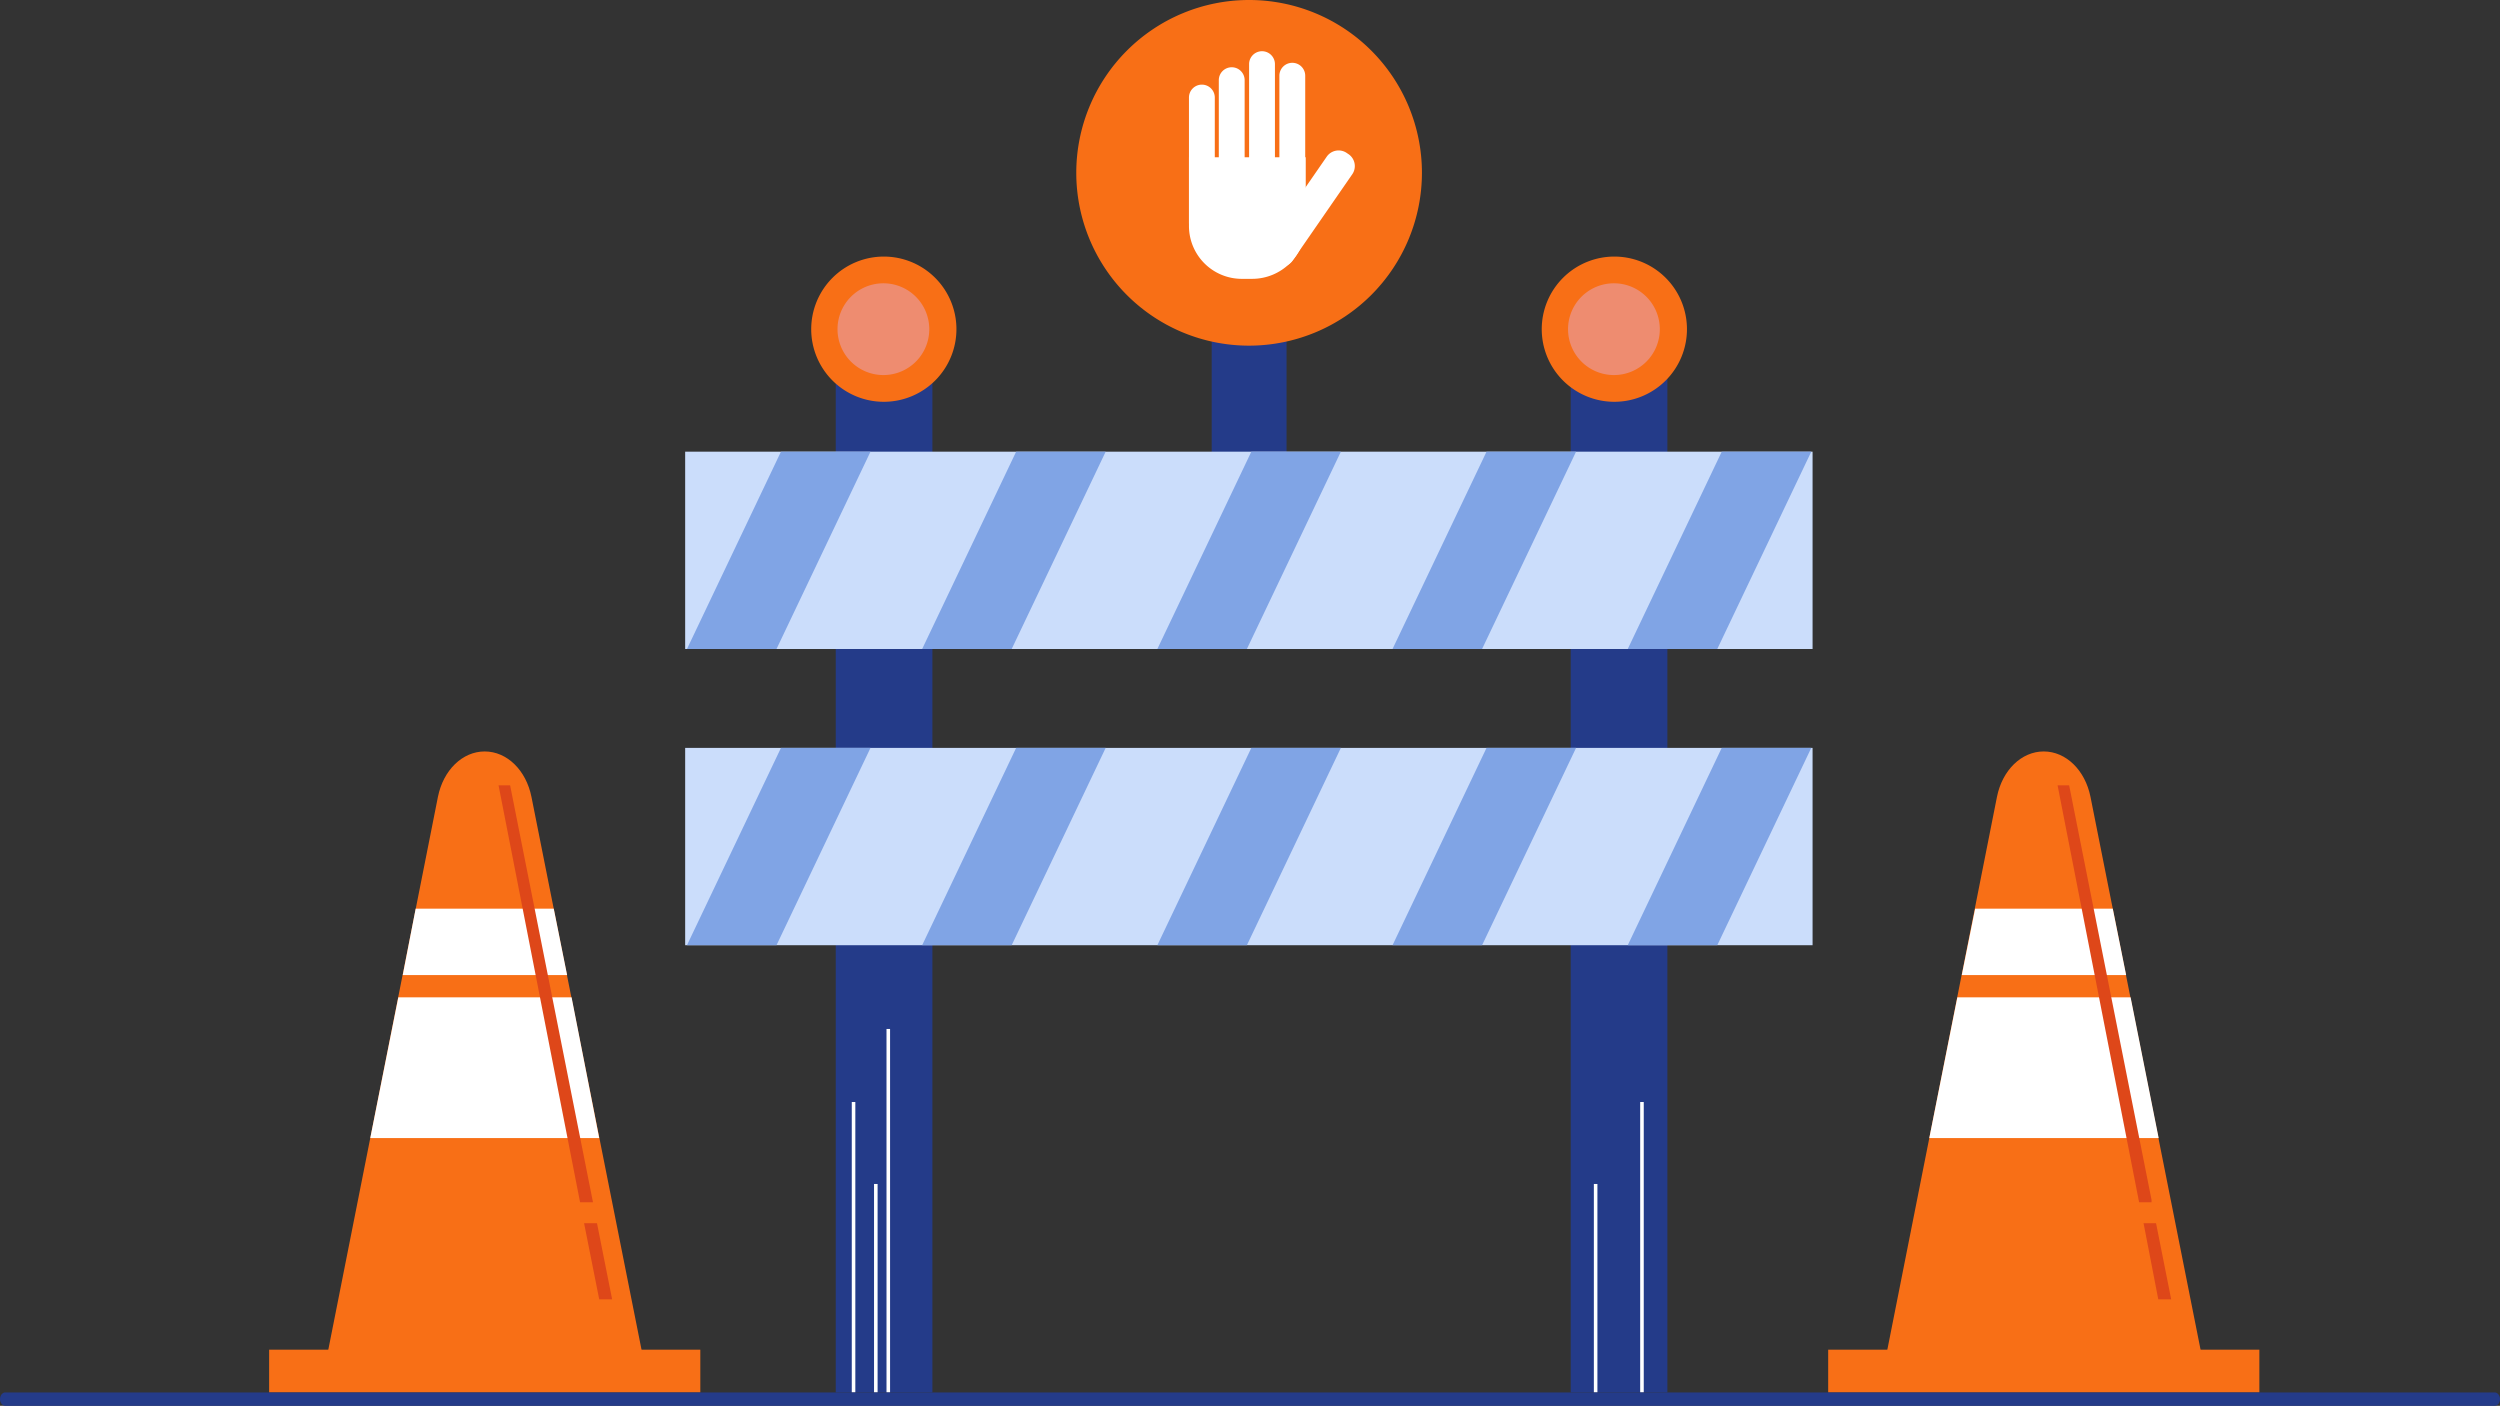 <svg xmlns="http://www.w3.org/2000/svg" xmlns:xlink="http://www.w3.org/1999/xlink" width="360.012" height="202.443" viewBox="0 0 360.012 202.443"><rect x="0" y="0" width="360.012" height="202.443" fill="#333333" stroke="none"/><defs><clipPath id="a"><rect width="13.535" height="60.04"/></clipPath><clipPath id="b"><rect width="4.041" height="10.969"/></clipPath></defs><g transform="translate(-21000.198 -580.621)"><path d="M736.3,702.82h47.4l-17-85.377c-.77-3.849-3.528-6.543-6.735-6.543s-5.966,2.694-6.735,6.543Z" transform="translate(20534.539 77.934)" fill="#f86f16"/><rect width="62.093" height="6.158" transform="translate(21263.465 774.981)" fill="#f86f16"/><path d="M756.724,646.2h19.821l1.924,9.558H754.8Z" transform="translate(20527.904 65.277)" fill="#fff"/><path d="M780.535,686.37H747.5l4.041-20.27h24.952Z" transform="translate(20530.523 58.142)" fill="#fff"/><g transform="translate(21296.498 693.709)"><g transform="translate(0)" clip-path="url(#a)"><path d="M776.3,618.5h1.668L789.9,678.54h-1.86Z" transform="translate(-776.3 -618.5)" fill="#de4719"/></g></g><g transform="translate(21308.879 756.764)"><g transform="translate(0 0)" clip-path="url(#b)"><path d="M797.4,716.8l2.181,10.969h-1.86L795.6,716.8Z" transform="translate(-795.6 -716.8)" fill="#de4719"/></g></g><path d="M386.3,702.82h47.4l-17-85.377c-.77-3.849-3.528-6.543-6.735-6.543s-5.966,2.694-6.735,6.543Z" transform="translate(20660.031 77.934)" fill="#f86f16"/><rect width="62.093" height="6.158" transform="translate(21038.955 774.981)" fill="#f86f16"/><path d="M406.66,646.2h19.885l1.924,9.558H404.8Z" transform="translate(20653.396 65.277)" fill="#fff"/><path d="M430.471,686.37H397.5l4.041-20.27h24.953Z" transform="translate(20656.016 58.142)" fill="#fff"/><g transform="translate(21071.99 693.709)"><g transform="translate(0)" clip-path="url(#a)"><path d="M426.3,618.5h1.668L439.9,678.54h-1.86Z" transform="translate(-426.3 -618.5)" fill="#de4719"/></g></g><g transform="translate(21084.307 756.764)"><g transform="translate(0 0)" clip-path="url(#b)"><path d="M447.36,716.8l2.181,10.969h-1.86L445.5,716.8Z" transform="translate(-445.5 -716.8)" fill="#de4719"/></g></g><rect width="13.92" height="153.115" transform="translate(21120.549 628.024)" fill="#243b89"/><path d="M517.411,510.256a10.456,10.456,0,1,0-10.456,10.456,10.458,10.458,0,0,0,10.456-10.456" transform="translate(20620.518 117.769)" fill="#f86f16"/><rect width="13.92" height="153.115" transform="translate(21226.389 628.024)" fill="#243b89"/><path d="M681.411,510.256a10.456,10.456,0,1,0-10.456,10.456,10.458,10.458,0,0,0,10.456-10.456" transform="translate(20561.717 117.769)" fill="#f86f16"/><rect width="10.776" height="38.231" transform="translate(21174.689 617.569)" fill="#243b89"/><rect width="162.352" height="28.416" transform="translate(21098.865 645.664)" fill="#cbddfb"/><path d="M481.493,572.016H468.6L482.135,543.6h12.893Z" transform="translate(20630.525 102.064)" fill="#80a4e5"/><path d="M534.293,572.016H521.4L534.935,543.6h12.893Z" transform="translate(20611.592 102.064)" fill="#80a4e5"/><path d="M587.093,572.016H574.2L587.734,543.6h12.893Z" transform="translate(20592.662 102.064)" fill="#80a4e5"/><path d="M639.893,572.016H627L640.535,543.6h12.893Z" transform="translate(20573.73 102.064)" fill="#80a4e5"/><path d="M692.693,572.016H679.8L693.335,543.6h12.893Z" transform="translate(20554.801 102.064)" fill="#80a4e5"/><rect width="162.352" height="28.416" transform="translate(21098.865 688.321)" fill="#cbddfb"/><path d="M481.493,638.516H468.6L482.135,610.1h12.893Z" transform="translate(20630.525 78.221)" fill="#80a4e5"/><path d="M534.293,638.516H521.4L534.935,610.1h12.893Z" transform="translate(20611.592 78.221)" fill="#80a4e5"/><path d="M587.093,638.516H574.2L587.734,610.1h12.893Z" transform="translate(20592.662 78.221)" fill="#80a4e5"/><path d="M639.893,638.516H627L640.535,610.1h12.893Z" transform="translate(20573.73 78.221)" fill="#80a4e5"/><path d="M692.693,638.516H679.8L693.335,610.1h12.893Z" transform="translate(20554.801 78.221)" fill="#80a4e5"/><path d="M605.777,467.088a24.888,24.888,0,1,0-24.888,24.888,24.912,24.912,0,0,0,24.888-24.888" transform="translate(20599.186 138.421)" fill="#f86f16"/><path d="M515.614,512.407a6.607,6.607,0,1,0-6.607,6.607,6.6,6.6,0,0,0,6.607-6.607" transform="translate(20618.404 115.617)" fill="#ee8c70"/><path d="M679.614,512.407a6.607,6.607,0,1,0-6.607,6.607,6.6,6.6,0,0,0,6.607-6.607" transform="translate(20559.604 115.617)" fill="#ee8c70"/><rect width="0.513" height="52.343" transform="translate(21127.859 728.797)" fill="#fff"/><rect width="0.513" height="41.823" transform="translate(21122.857 739.316)" fill="#fff"/><rect width="0.513" height="41.823" transform="translate(21236.393 739.316)" fill="#fff"/><rect width="0.513" height="30.02" transform="translate(21126.063 751.119)" fill="#fff"/><rect width="0.513" height="30.02" transform="translate(21229.721 751.119)" fill="#fff"/><path d="M491.573,756.724H133.039c-.394,0-.739-.449-.739-.962s.345-.962.739-.962H491.573c.394,0,.739.449.739.962s-.345.962-.739.962" transform="translate(20867.898 26.339)" fill="#243b89"/><g transform="translate(21171.414 587.998)"><path d="M611.409,146.012h-1.475a7.611,7.611,0,0,1-7.633-7.633V128.5h16.806v9.878a7.707,7.707,0,0,1-7.7,7.633" transform="translate(-602.3 -113.233)" fill="#fff"/><path d="M604.16,133.945h0a1.862,1.862,0,0,1-1.86-1.86V114.06a1.86,1.86,0,0,1,3.72,0v18.025a1.862,1.862,0,0,1-1.86,1.86" transform="translate(-602.3 -107.389)" fill="#fff"/><path d="M620.281,143.412l-.192-.128a2.079,2.079,0,0,1-.513-2.951l8.6-12.444a2.079,2.079,0,0,1,2.951-.513l.192.128a2.079,2.079,0,0,1,.513,2.951l-8.6,12.444a2.209,2.209,0,0,1-2.951.513" transform="translate(-608.35 -112.686)" fill="#fff"/><path d="M610.86,130.045h0a1.862,1.862,0,0,1-1.86-1.86V110.16a1.86,1.86,0,0,1,3.72,0v18.025a1.822,1.822,0,0,1-1.86,1.86" transform="translate(-604.702 -105.991)" fill="#fff"/><path d="M617.66,126.445h0a1.862,1.862,0,0,1-1.86-1.86V106.56a1.86,1.86,0,0,1,3.721,0v18.025a1.9,1.9,0,0,1-1.86,1.86" transform="translate(-607.14 -104.7)" fill="#fff"/><path d="M624.46,129.045h0a1.862,1.862,0,0,1-1.86-1.86V109.16a1.86,1.86,0,0,1,3.72,0v18.025a1.862,1.862,0,0,1-1.86,1.86" transform="translate(-609.578 -105.632)" fill="#fff"/></g></g></svg>